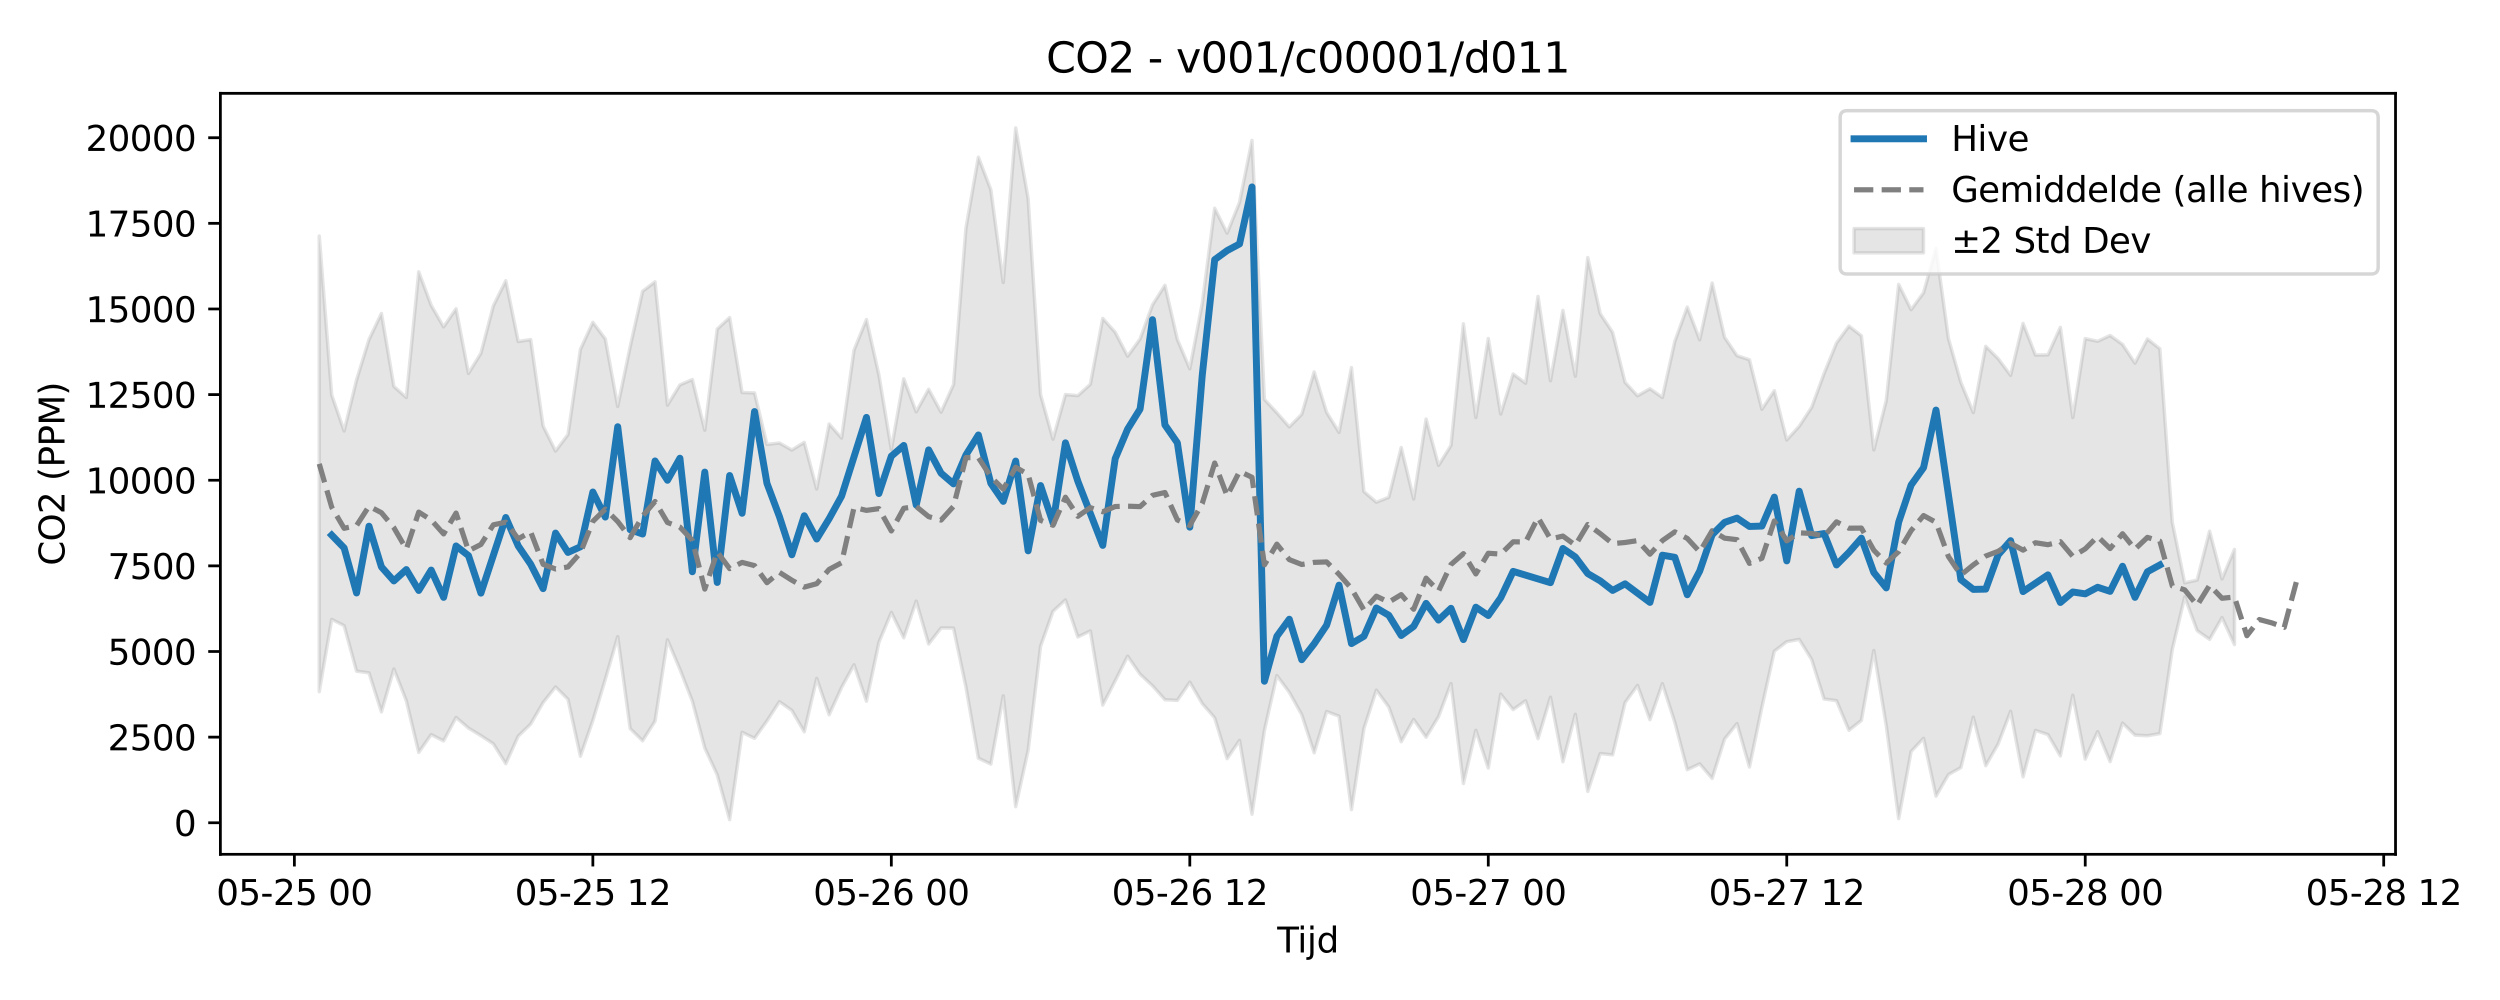 <?xml version="1.0" encoding="utf-8" standalone="no"?>
<!DOCTYPE svg PUBLIC "-//W3C//DTD SVG 1.1//EN"
  "http://www.w3.org/Graphics/SVG/1.1/DTD/svg11.dtd">
<svg xmlns:xlink="http://www.w3.org/1999/xlink" width="720pt" height="288pt" viewBox="0 0 720 288" xmlns="http://www.w3.org/2000/svg" version="1.1">
 <defs>
  <style type="text/css">*{stroke-linejoin: round; stroke-linecap: butt}</style>
 </defs>
 <g id="figure_1">
  <g id="patch_1">
   <path d="M 0 288 
L 720 288 
L 720 0 
L 0 0 
z
" style="fill: #ffffff"/>
  </g>
  <g id="axes_1">
   <g id="patch_2">
    <path d="M 63.47 246.04 
L 689.911 246.04 
L 689.911 26.88 
L 63.47 26.88 
z
" style="fill: #ffffff"/>
   </g>
   <g id="FillBetweenPolyCollection_1">
    <defs>
     <path id="mcfdc5d7a19" d="M 91.945 -220.025 
L 91.945 -88.798 
L 95.526 -109.619 
L 99.108 -107.804 
L 102.69 -94.693 
L 106.271 -94.223 
L 109.853 -82.958 
L 113.435 -95.328 
L 117.017 -86.18 
L 120.598 -71.297 
L 124.18 -76.434 
L 127.762 -74.62 
L 131.343 -81.383 
L 134.925 -78.308 
L 138.507 -76.134 
L 142.089 -73.774 
L 145.67 -68.051 
L 149.252 -75.991 
L 152.834 -79.459 
L 156.415 -85.636 
L 159.997 -90.169 
L 163.579 -86.59 
L 167.16 -70.209 
L 170.742 -80.503 
L 174.324 -92.334 
L 177.906 -104.668 
L 181.487 -78.169 
L 185.069 -74.65 
L 188.651 -80.3 
L 192.232 -103.726 
L 195.814 -95.259 
L 199.396 -86.086 
L 202.978 -72.586 
L 206.559 -64.861 
L 210.141 -51.922 
L 213.723 -77.099 
L 217.304 -75.369 
L 220.886 -80.362 
L 224.468 -85.912 
L 228.05 -83.409 
L 231.631 -77.233 
L 235.213 -92.607 
L 238.795 -82.143 
L 242.376 -90.005 
L 245.958 -96.538 
L 249.54 -86.05 
L 253.121 -102.989 
L 256.703 -111.616 
L 260.285 -104.304 
L 263.867 -114.879 
L 267.448 -102.519 
L 271.03 -107.147 
L 274.612 -107.103 
L 278.193 -90.116 
L 281.775 -69.644 
L 285.357 -67.937 
L 288.939 -87.611 
L 292.52 -55.672 
L 296.102 -71.935 
L 299.684 -101.881 
L 303.265 -111.933 
L 306.847 -115.22 
L 310.429 -104.557 
L 314.011 -106.288 
L 317.592 -84.926 
L 321.174 -91.91 
L 324.756 -99.021 
L 328.337 -93.837 
L 331.919 -90.491 
L 335.501 -86.479 
L 339.082 -86.29 
L 342.664 -91.539 
L 346.246 -85.381 
L 349.828 -81.266 
L 353.409 -69.502 
L 356.991 -74.78 
L 360.573 -53.511 
L 364.154 -77.658 
L 367.736 -93.443 
L 371.318 -88.607 
L 374.9 -82.178 
L 378.481 -71.191 
L 382.063 -83.08 
L 385.645 -81.737 
L 389.226 -54.832 
L 392.808 -78.198 
L 396.39 -89.237 
L 399.972 -84.38 
L 403.553 -74.37 
L 407.135 -80.794 
L 410.717 -75.671 
L 414.298 -81.599 
L 417.88 -91.154 
L 421.462 -62.337 
L 425.044 -77.671 
L 428.625 -66.802 
L 432.207 -88.087 
L 435.789 -83.638 
L 439.37 -86.172 
L 442.952 -75.256 
L 446.534 -87.206 
L 450.115 -68.607 
L 453.697 -82.286 
L 457.279 -60.064 
L 460.861 -70.975 
L 464.442 -70.595 
L 468.024 -85.647 
L 471.606 -90.593 
L 475.187 -80.731 
L 478.769 -91.096 
L 482.351 -79.972 
L 485.933 -66.32 
L 489.514 -68.007 
L 493.096 -63.81 
L 496.678 -75.148 
L 500.259 -79.601 
L 503.841 -67.099 
L 507.423 -84.316 
L 511.005 -100.457 
L 514.586 -103.187 
L 518.168 -103.852 
L 521.75 -98.076 
L 525.331 -86.692 
L 528.913 -86.215 
L 532.495 -77.673 
L 536.076 -80.521 
L 539.658 -100.662 
L 543.24 -79.06 
L 546.822 -52.235 
L 550.403 -71.568 
L 553.985 -75.358 
L 557.567 -58.694 
L 561.148 -64.917 
L 564.73 -66.93 
L 568.312 -81.452 
L 571.894 -67.478 
L 575.475 -73.752 
L 579.057 -83.138 
L 582.639 -64.262 
L 586.22 -77.645 
L 589.802 -76.445 
L 593.384 -70.272 
L 596.966 -87.766 
L 600.547 -69.384 
L 604.129 -77.28 
L 607.711 -68.649 
L 611.292 -79.752 
L 614.874 -76.281 
L 618.456 -76.105 
L 622.037 -76.721 
L 625.619 -100.954 
L 629.201 -116.095 
L 632.783 -106.368 
L 636.364 -103.859 
L 639.946 -110.137 
L 643.528 -102.345 
L 643.528 -129.773 
L 643.528 -129.773 
L 639.946 -121.261 
L 636.364 -135.016 
L 632.783 -120.942 
L 629.201 -120.14 
L 625.619 -137.584 
L 622.037 -187.545 
L 618.456 -190.367 
L 614.874 -183.405 
L 611.292 -188.81 
L 607.711 -191.379 
L 604.129 -189.71 
L 600.547 -190.48 
L 596.966 -167.744 
L 593.384 -193.725 
L 589.802 -185.81 
L 586.22 -185.738 
L 582.639 -194.86 
L 579.057 -179.896 
L 575.475 -184.703 
L 571.894 -188.258 
L 568.312 -169.171 
L 564.73 -177.872 
L 561.148 -190.516 
L 557.567 -216.444 
L 553.985 -203.688 
L 550.403 -198.811 
L 546.822 -206.084 
L 543.24 -172.614 
L 539.658 -158.41 
L 536.076 -191.301 
L 532.495 -194.08 
L 528.913 -189.202 
L 525.331 -180.397 
L 521.75 -170.663 
L 518.168 -165.224 
L 514.586 -161.298 
L 511.005 -175.473 
L 507.423 -170.129 
L 503.841 -184.393 
L 500.259 -185.555 
L 496.678 -190.863 
L 493.096 -206.497 
L 489.514 -190.124 
L 485.933 -199.547 
L 482.351 -189.683 
L 478.769 -173.523 
L 475.187 -176.043 
L 471.606 -174.006 
L 468.024 -177.885 
L 464.442 -192.266 
L 460.861 -197.677 
L 457.279 -213.821 
L 453.697 -179.66 
L 450.115 -198.612 
L 446.534 -178.333 
L 442.952 -202.637 
L 439.37 -177.631 
L 435.789 -180.282 
L 432.207 -168.761 
L 428.625 -190.515 
L 425.044 -167.745 
L 421.462 -194.757 
L 417.88 -159.707 
L 414.298 -153.961 
L 410.717 -167.312 
L 407.135 -144.293 
L 403.553 -159.122 
L 399.972 -144.785 
L 396.39 -143.363 
L 392.808 -146.423 
L 389.226 -182.154 
L 385.645 -163.462 
L 382.063 -169.251 
L 378.481 -180.89 
L 374.9 -168.673 
L 371.318 -165.054 
L 367.736 -169.13 
L 364.154 -172.977 
L 360.573 -247.566 
L 356.991 -229.729 
L 353.409 -220.857 
L 349.828 -228.027 
L 346.246 -200.628 
L 342.664 -181.774 
L 339.082 -190.231 
L 335.501 -205.832 
L 331.919 -200.197 
L 328.337 -190.349 
L 324.756 -185.421 
L 321.174 -192.324 
L 317.592 -196.3 
L 314.011 -177.308 
L 310.429 -174.062 
L 306.847 -174.373 
L 303.265 -161.507 
L 299.684 -174.38 
L 296.102 -230.834 
L 292.52 -251.158 
L 288.939 -206.643 
L 285.357 -233.367 
L 281.775 -242.734 
L 278.193 -222.295 
L 274.612 -177.239 
L 271.03 -169.291 
L 267.448 -175.906 
L 263.867 -169.389 
L 260.285 -178.925 
L 256.703 -158.568 
L 253.121 -180.019 
L 249.54 -195.972 
L 245.958 -187.162 
L 242.376 -161.844 
L 238.795 -165.895 
L 235.213 -147.176 
L 231.631 -160.6 
L 228.05 -158.396 
L 224.468 -160.421 
L 220.886 -160.007 
L 217.304 -174.848 
L 213.723 -174.953 
L 210.141 -196.54 
L 206.559 -193.228 
L 202.978 -164.099 
L 199.396 -178.695 
L 195.814 -177.146 
L 192.232 -171.321 
L 188.651 -206.839 
L 185.069 -204.124 
L 181.487 -188.127 
L 177.906 -170.939 
L 174.324 -190.393 
L 170.742 -195.177 
L 167.16 -187.37 
L 163.579 -162.854 
L 159.997 -158.102 
L 156.415 -165.312 
L 152.834 -190.208 
L 149.252 -189.643 
L 145.67 -207.154 
L 142.089 -199.933 
L 138.507 -186.258 
L 134.925 -180.446 
L 131.343 -199.084 
L 127.762 -193.852 
L 124.18 -200.08 
L 120.598 -209.724 
L 117.017 -173.524 
L 113.435 -176.707 
L 109.853 -197.728 
L 106.271 -190.209 
L 102.69 -178.582 
L 99.108 -163.887 
L 95.526 -174.266 
L 91.945 -220.025 
z
" style="stroke: #808080; stroke-opacity: 0.2"/>
    </defs>
    <g clip-path="url(#p368e4b1194)">
     <use xlink:href="#mcfdc5d7a19" x="0" y="288" style="fill: #808080; fill-opacity: 0.2; stroke: #808080; stroke-opacity: 0.2"/>
    </g>
   </g>
   <g id="matplotlib.axis_1">
    <g id="xtick_1">
     <g id="line2d_1">
      <defs>
       <path id="m35fa3108d3" d="M 0 0 
L 0 3.5 
" style="stroke: #000000; stroke-width: 0.8"/>
      </defs>
      <g>
       <use xlink:href="#m35fa3108d3" x="84.781" y="246.04" style="stroke: #000000; stroke-width: 0.8"/>
      </g>
     </g>
     <g id="text_1">
      <!-- 05-25 00 -->
      <g transform="translate(62.301 260.638) scale(0.1 -0.1)">
       <defs>
        <path id="DejaVuSans-30" d="M 2034 4250 
Q 1547 4250 1301 3770 
Q 1056 3291 1056 2328 
Q 1056 1369 1301 889 
Q 1547 409 2034 409 
Q 2525 409 2770 889 
Q 3016 1369 3016 2328 
Q 3016 3291 2770 3770 
Q 2525 4250 2034 4250 
z
M 2034 4750 
Q 2819 4750 3233 4129 
Q 3647 3509 3647 2328 
Q 3647 1150 3233 529 
Q 2819 -91 2034 -91 
Q 1250 -91 836 529 
Q 422 1150 422 2328 
Q 422 3509 836 4129 
Q 1250 4750 2034 4750 
z
" transform="scale(0.016)"/>
        <path id="DejaVuSans-35" d="M 691 4666 
L 3169 4666 
L 3169 4134 
L 1269 4134 
L 1269 2991 
Q 1406 3038 1543 3061 
Q 1681 3084 1819 3084 
Q 2600 3084 3056 2656 
Q 3513 2228 3513 1497 
Q 3513 744 3044 326 
Q 2575 -91 1722 -91 
Q 1428 -91 1123 -41 
Q 819 9 494 109 
L 494 744 
Q 775 591 1075 516 
Q 1375 441 1709 441 
Q 2250 441 2565 725 
Q 2881 1009 2881 1497 
Q 2881 1984 2565 2268 
Q 2250 2553 1709 2553 
Q 1456 2553 1204 2497 
Q 953 2441 691 2322 
L 691 4666 
z
" transform="scale(0.016)"/>
        <path id="DejaVuSans-2d" d="M 313 2009 
L 1997 2009 
L 1997 1497 
L 313 1497 
L 313 2009 
z
" transform="scale(0.016)"/>
        <path id="DejaVuSans-32" d="M 1228 531 
L 3431 531 
L 3431 0 
L 469 0 
L 469 531 
Q 828 903 1448 1529 
Q 2069 2156 2228 2338 
Q 2531 2678 2651 2914 
Q 2772 3150 2772 3378 
Q 2772 3750 2511 3984 
Q 2250 4219 1831 4219 
Q 1534 4219 1204 4116 
Q 875 4013 500 3803 
L 500 4441 
Q 881 4594 1212 4672 
Q 1544 4750 1819 4750 
Q 2544 4750 2975 4387 
Q 3406 4025 3406 3419 
Q 3406 3131 3298 2873 
Q 3191 2616 2906 2266 
Q 2828 2175 2409 1742 
Q 1991 1309 1228 531 
z
" transform="scale(0.016)"/>
        <path id="DejaVuSans-20" transform="scale(0.016)"/>
       </defs>
       <use xlink:href="#DejaVuSans-30"/>
       <use xlink:href="#DejaVuSans-35" transform="translate(63.623 0)"/>
       <use xlink:href="#DejaVuSans-2d" transform="translate(127.246 0)"/>
       <use xlink:href="#DejaVuSans-32" transform="translate(163.33 0)"/>
       <use xlink:href="#DejaVuSans-35" transform="translate(226.953 0)"/>
       <use xlink:href="#DejaVuSans-20" transform="translate(290.576 0)"/>
       <use xlink:href="#DejaVuSans-30" transform="translate(322.363 0)"/>
       <use xlink:href="#DejaVuSans-30" transform="translate(385.986 0)"/>
      </g>
     </g>
    </g>
    <g id="xtick_2">
     <g id="line2d_2">
      <g>
       <use xlink:href="#m35fa3108d3" x="170.742" y="246.04" style="stroke: #000000; stroke-width: 0.8"/>
      </g>
     </g>
     <g id="text_2">
      <!-- 05-25 12 -->
      <g transform="translate(148.262 260.638) scale(0.1 -0.1)">
       <defs>
        <path id="DejaVuSans-31" d="M 794 531 
L 1825 531 
L 1825 4091 
L 703 3866 
L 703 4441 
L 1819 4666 
L 2450 4666 
L 2450 531 
L 3481 531 
L 3481 0 
L 794 0 
L 794 531 
z
" transform="scale(0.016)"/>
       </defs>
       <use xlink:href="#DejaVuSans-30"/>
       <use xlink:href="#DejaVuSans-35" transform="translate(63.623 0)"/>
       <use xlink:href="#DejaVuSans-2d" transform="translate(127.246 0)"/>
       <use xlink:href="#DejaVuSans-32" transform="translate(163.33 0)"/>
       <use xlink:href="#DejaVuSans-35" transform="translate(226.953 0)"/>
       <use xlink:href="#DejaVuSans-20" transform="translate(290.576 0)"/>
       <use xlink:href="#DejaVuSans-31" transform="translate(322.363 0)"/>
       <use xlink:href="#DejaVuSans-32" transform="translate(385.986 0)"/>
      </g>
     </g>
    </g>
    <g id="xtick_3">
     <g id="line2d_3">
      <g>
       <use xlink:href="#m35fa3108d3" x="256.703" y="246.04" style="stroke: #000000; stroke-width: 0.8"/>
      </g>
     </g>
     <g id="text_3">
      <!-- 05-26 00 -->
      <g transform="translate(234.223 260.638) scale(0.1 -0.1)">
       <defs>
        <path id="DejaVuSans-36" d="M 2113 2584 
Q 1688 2584 1439 2293 
Q 1191 2003 1191 1497 
Q 1191 994 1439 701 
Q 1688 409 2113 409 
Q 2538 409 2786 701 
Q 3034 994 3034 1497 
Q 3034 2003 2786 2293 
Q 2538 2584 2113 2584 
z
M 3366 4563 
L 3366 3988 
Q 3128 4100 2886 4159 
Q 2644 4219 2406 4219 
Q 1781 4219 1451 3797 
Q 1122 3375 1075 2522 
Q 1259 2794 1537 2939 
Q 1816 3084 2150 3084 
Q 2853 3084 3261 2657 
Q 3669 2231 3669 1497 
Q 3669 778 3244 343 
Q 2819 -91 2113 -91 
Q 1303 -91 875 529 
Q 447 1150 447 2328 
Q 447 3434 972 4092 
Q 1497 4750 2381 4750 
Q 2619 4750 2861 4703 
Q 3103 4656 3366 4563 
z
" transform="scale(0.016)"/>
       </defs>
       <use xlink:href="#DejaVuSans-30"/>
       <use xlink:href="#DejaVuSans-35" transform="translate(63.623 0)"/>
       <use xlink:href="#DejaVuSans-2d" transform="translate(127.246 0)"/>
       <use xlink:href="#DejaVuSans-32" transform="translate(163.33 0)"/>
       <use xlink:href="#DejaVuSans-36" transform="translate(226.953 0)"/>
       <use xlink:href="#DejaVuSans-20" transform="translate(290.576 0)"/>
       <use xlink:href="#DejaVuSans-30" transform="translate(322.363 0)"/>
       <use xlink:href="#DejaVuSans-30" transform="translate(385.986 0)"/>
      </g>
     </g>
    </g>
    <g id="xtick_4">
     <g id="line2d_4">
      <g>
       <use xlink:href="#m35fa3108d3" x="342.664" y="246.04" style="stroke: #000000; stroke-width: 0.8"/>
      </g>
     </g>
     <g id="text_4">
      <!-- 05-26 12 -->
      <g transform="translate(320.184 260.638) scale(0.1 -0.1)">
       <use xlink:href="#DejaVuSans-30"/>
       <use xlink:href="#DejaVuSans-35" transform="translate(63.623 0)"/>
       <use xlink:href="#DejaVuSans-2d" transform="translate(127.246 0)"/>
       <use xlink:href="#DejaVuSans-32" transform="translate(163.33 0)"/>
       <use xlink:href="#DejaVuSans-36" transform="translate(226.953 0)"/>
       <use xlink:href="#DejaVuSans-20" transform="translate(290.576 0)"/>
       <use xlink:href="#DejaVuSans-31" transform="translate(322.363 0)"/>
       <use xlink:href="#DejaVuSans-32" transform="translate(385.986 0)"/>
      </g>
     </g>
    </g>
    <g id="xtick_5">
     <g id="line2d_5">
      <g>
       <use xlink:href="#m35fa3108d3" x="428.625" y="246.04" style="stroke: #000000; stroke-width: 0.8"/>
      </g>
     </g>
     <g id="text_5">
      <!-- 05-27 00 -->
      <g transform="translate(406.145 260.638) scale(0.1 -0.1)">
       <defs>
        <path id="DejaVuSans-37" d="M 525 4666 
L 3525 4666 
L 3525 4397 
L 1831 0 
L 1172 0 
L 2766 4134 
L 525 4134 
L 525 4666 
z
" transform="scale(0.016)"/>
       </defs>
       <use xlink:href="#DejaVuSans-30"/>
       <use xlink:href="#DejaVuSans-35" transform="translate(63.623 0)"/>
       <use xlink:href="#DejaVuSans-2d" transform="translate(127.246 0)"/>
       <use xlink:href="#DejaVuSans-32" transform="translate(163.33 0)"/>
       <use xlink:href="#DejaVuSans-37" transform="translate(226.953 0)"/>
       <use xlink:href="#DejaVuSans-20" transform="translate(290.576 0)"/>
       <use xlink:href="#DejaVuSans-30" transform="translate(322.363 0)"/>
       <use xlink:href="#DejaVuSans-30" transform="translate(385.986 0)"/>
      </g>
     </g>
    </g>
    <g id="xtick_6">
     <g id="line2d_6">
      <g>
       <use xlink:href="#m35fa3108d3" x="514.586" y="246.04" style="stroke: #000000; stroke-width: 0.8"/>
      </g>
     </g>
     <g id="text_6">
      <!-- 05-27 12 -->
      <g transform="translate(492.106 260.638) scale(0.1 -0.1)">
       <use xlink:href="#DejaVuSans-30"/>
       <use xlink:href="#DejaVuSans-35" transform="translate(63.623 0)"/>
       <use xlink:href="#DejaVuSans-2d" transform="translate(127.246 0)"/>
       <use xlink:href="#DejaVuSans-32" transform="translate(163.33 0)"/>
       <use xlink:href="#DejaVuSans-37" transform="translate(226.953 0)"/>
       <use xlink:href="#DejaVuSans-20" transform="translate(290.576 0)"/>
       <use xlink:href="#DejaVuSans-31" transform="translate(322.363 0)"/>
       <use xlink:href="#DejaVuSans-32" transform="translate(385.986 0)"/>
      </g>
     </g>
    </g>
    <g id="xtick_7">
     <g id="line2d_7">
      <g>
       <use xlink:href="#m35fa3108d3" x="600.547" y="246.04" style="stroke: #000000; stroke-width: 0.8"/>
      </g>
     </g>
     <g id="text_7">
      <!-- 05-28 00 -->
      <g transform="translate(578.067 260.638) scale(0.1 -0.1)">
       <defs>
        <path id="DejaVuSans-38" d="M 2034 2216 
Q 1584 2216 1326 1975 
Q 1069 1734 1069 1313 
Q 1069 891 1326 650 
Q 1584 409 2034 409 
Q 2484 409 2743 651 
Q 3003 894 3003 1313 
Q 3003 1734 2745 1975 
Q 2488 2216 2034 2216 
z
M 1403 2484 
Q 997 2584 770 2862 
Q 544 3141 544 3541 
Q 544 4100 942 4425 
Q 1341 4750 2034 4750 
Q 2731 4750 3128 4425 
Q 3525 4100 3525 3541 
Q 3525 3141 3298 2862 
Q 3072 2584 2669 2484 
Q 3125 2378 3379 2068 
Q 3634 1759 3634 1313 
Q 3634 634 3220 271 
Q 2806 -91 2034 -91 
Q 1263 -91 848 271 
Q 434 634 434 1313 
Q 434 1759 690 2068 
Q 947 2378 1403 2484 
z
M 1172 3481 
Q 1172 3119 1398 2916 
Q 1625 2713 2034 2713 
Q 2441 2713 2670 2916 
Q 2900 3119 2900 3481 
Q 2900 3844 2670 4047 
Q 2441 4250 2034 4250 
Q 1625 4250 1398 4047 
Q 1172 3844 1172 3481 
z
" transform="scale(0.016)"/>
       </defs>
       <use xlink:href="#DejaVuSans-30"/>
       <use xlink:href="#DejaVuSans-35" transform="translate(63.623 0)"/>
       <use xlink:href="#DejaVuSans-2d" transform="translate(127.246 0)"/>
       <use xlink:href="#DejaVuSans-32" transform="translate(163.33 0)"/>
       <use xlink:href="#DejaVuSans-38" transform="translate(226.953 0)"/>
       <use xlink:href="#DejaVuSans-20" transform="translate(290.576 0)"/>
       <use xlink:href="#DejaVuSans-30" transform="translate(322.363 0)"/>
       <use xlink:href="#DejaVuSans-30" transform="translate(385.986 0)"/>
      </g>
     </g>
    </g>
    <g id="xtick_8">
     <g id="line2d_8">
      <g>
       <use xlink:href="#m35fa3108d3" x="686.508" y="246.04" style="stroke: #000000; stroke-width: 0.8"/>
      </g>
     </g>
     <g id="text_8">
      <!-- 05-28 12 -->
      <g transform="translate(664.028 260.638) scale(0.1 -0.1)">
       <use xlink:href="#DejaVuSans-30"/>
       <use xlink:href="#DejaVuSans-35" transform="translate(63.623 0)"/>
       <use xlink:href="#DejaVuSans-2d" transform="translate(127.246 0)"/>
       <use xlink:href="#DejaVuSans-32" transform="translate(163.33 0)"/>
       <use xlink:href="#DejaVuSans-38" transform="translate(226.953 0)"/>
       <use xlink:href="#DejaVuSans-20" transform="translate(290.576 0)"/>
       <use xlink:href="#DejaVuSans-31" transform="translate(322.363 0)"/>
       <use xlink:href="#DejaVuSans-32" transform="translate(385.986 0)"/>
      </g>
     </g>
    </g>
    <g id="text_9">
     <!-- Tijd -->
     <g transform="translate(367.84 274.317) scale(0.1 -0.1)">
      <defs>
       <path id="DejaVuSans-54" d="M -19 4666 
L 3928 4666 
L 3928 4134 
L 2272 4134 
L 2272 0 
L 1638 0 
L 1638 4134 
L -19 4134 
L -19 4666 
z
" transform="scale(0.016)"/>
       <path id="DejaVuSans-69" d="M 603 3500 
L 1178 3500 
L 1178 0 
L 603 0 
L 603 3500 
z
M 603 4863 
L 1178 4863 
L 1178 4134 
L 603 4134 
L 603 4863 
z
" transform="scale(0.016)"/>
       <path id="DejaVuSans-6a" d="M 603 3500 
L 1178 3500 
L 1178 -63 
Q 1178 -731 923 -1031 
Q 669 -1331 103 -1331 
L -116 -1331 
L -116 -844 
L 38 -844 
Q 366 -844 484 -692 
Q 603 -541 603 -63 
L 603 3500 
z
M 603 4863 
L 1178 4863 
L 1178 4134 
L 603 4134 
L 603 4863 
z
" transform="scale(0.016)"/>
       <path id="DejaVuSans-64" d="M 2906 2969 
L 2906 4863 
L 3481 4863 
L 3481 0 
L 2906 0 
L 2906 525 
Q 2725 213 2448 61 
Q 2172 -91 1784 -91 
Q 1150 -91 751 415 
Q 353 922 353 1747 
Q 353 2572 751 3078 
Q 1150 3584 1784 3584 
Q 2172 3584 2448 3432 
Q 2725 3281 2906 2969 
z
M 947 1747 
Q 947 1113 1208 752 
Q 1469 391 1925 391 
Q 2381 391 2643 752 
Q 2906 1113 2906 1747 
Q 2906 2381 2643 2742 
Q 2381 3103 1925 3103 
Q 1469 3103 1208 2742 
Q 947 2381 947 1747 
z
" transform="scale(0.016)"/>
      </defs>
      <use xlink:href="#DejaVuSans-54"/>
      <use xlink:href="#DejaVuSans-69" transform="translate(57.959 0)"/>
      <use xlink:href="#DejaVuSans-6a" transform="translate(85.742 0)"/>
      <use xlink:href="#DejaVuSans-64" transform="translate(113.525 0)"/>
     </g>
    </g>
   </g>
   <g id="matplotlib.axis_2">
    <g id="ytick_1">
     <g id="line2d_9">
      <defs>
       <path id="ma87d9701d5" d="M 0 0 
L -3.5 0 
" style="stroke: #000000; stroke-width: 0.8"/>
      </defs>
      <g>
       <use xlink:href="#ma87d9701d5" x="63.47" y="236.954" style="stroke: #000000; stroke-width: 0.8"/>
      </g>
     </g>
     <g id="text_10">
      <!-- 0 -->
      <g transform="translate(50.108 240.753) scale(0.1 -0.1)">
       <use xlink:href="#DejaVuSans-30"/>
      </g>
     </g>
    </g>
    <g id="ytick_2">
     <g id="line2d_10">
      <g>
       <use xlink:href="#ma87d9701d5" x="63.47" y="212.292" style="stroke: #000000; stroke-width: 0.8"/>
      </g>
     </g>
     <g id="text_11">
      <!-- 2500 -->
      <g transform="translate(31.02 216.091) scale(0.1 -0.1)">
       <use xlink:href="#DejaVuSans-32"/>
       <use xlink:href="#DejaVuSans-35" transform="translate(63.623 0)"/>
       <use xlink:href="#DejaVuSans-30" transform="translate(127.246 0)"/>
       <use xlink:href="#DejaVuSans-30" transform="translate(190.869 0)"/>
      </g>
     </g>
    </g>
    <g id="ytick_3">
     <g id="line2d_11">
      <g>
       <use xlink:href="#ma87d9701d5" x="63.47" y="187.631" style="stroke: #000000; stroke-width: 0.8"/>
      </g>
     </g>
     <g id="text_12">
      <!-- 5000 -->
      <g transform="translate(31.02 191.43) scale(0.1 -0.1)">
       <use xlink:href="#DejaVuSans-35"/>
       <use xlink:href="#DejaVuSans-30" transform="translate(63.623 0)"/>
       <use xlink:href="#DejaVuSans-30" transform="translate(127.246 0)"/>
       <use xlink:href="#DejaVuSans-30" transform="translate(190.869 0)"/>
      </g>
     </g>
    </g>
    <g id="ytick_4">
     <g id="line2d_12">
      <g>
       <use xlink:href="#ma87d9701d5" x="63.47" y="162.969" style="stroke: #000000; stroke-width: 0.8"/>
      </g>
     </g>
     <g id="text_13">
      <!-- 7500 -->
      <g transform="translate(31.02 166.768) scale(0.1 -0.1)">
       <use xlink:href="#DejaVuSans-37"/>
       <use xlink:href="#DejaVuSans-35" transform="translate(63.623 0)"/>
       <use xlink:href="#DejaVuSans-30" transform="translate(127.246 0)"/>
       <use xlink:href="#DejaVuSans-30" transform="translate(190.869 0)"/>
      </g>
     </g>
    </g>
    <g id="ytick_5">
     <g id="line2d_13">
      <g>
       <use xlink:href="#ma87d9701d5" x="63.47" y="138.308" style="stroke: #000000; stroke-width: 0.8"/>
      </g>
     </g>
     <g id="text_14">
      <!-- 10000 -->
      <g transform="translate(24.657 142.107) scale(0.1 -0.1)">
       <use xlink:href="#DejaVuSans-31"/>
       <use xlink:href="#DejaVuSans-30" transform="translate(63.623 0)"/>
       <use xlink:href="#DejaVuSans-30" transform="translate(127.246 0)"/>
       <use xlink:href="#DejaVuSans-30" transform="translate(190.869 0)"/>
       <use xlink:href="#DejaVuSans-30" transform="translate(254.492 0)"/>
      </g>
     </g>
    </g>
    <g id="ytick_6">
     <g id="line2d_14">
      <g>
       <use xlink:href="#ma87d9701d5" x="63.47" y="113.646" style="stroke: #000000; stroke-width: 0.8"/>
      </g>
     </g>
     <g id="text_15">
      <!-- 12500 -->
      <g transform="translate(24.657 117.445) scale(0.1 -0.1)">
       <use xlink:href="#DejaVuSans-31"/>
       <use xlink:href="#DejaVuSans-32" transform="translate(63.623 0)"/>
       <use xlink:href="#DejaVuSans-35" transform="translate(127.246 0)"/>
       <use xlink:href="#DejaVuSans-30" transform="translate(190.869 0)"/>
       <use xlink:href="#DejaVuSans-30" transform="translate(254.492 0)"/>
      </g>
     </g>
    </g>
    <g id="ytick_7">
     <g id="line2d_15">
      <g>
       <use xlink:href="#ma87d9701d5" x="63.47" y="88.984" style="stroke: #000000; stroke-width: 0.8"/>
      </g>
     </g>
     <g id="text_16">
      <!-- 15000 -->
      <g transform="translate(24.657 92.784) scale(0.1 -0.1)">
       <use xlink:href="#DejaVuSans-31"/>
       <use xlink:href="#DejaVuSans-35" transform="translate(63.623 0)"/>
       <use xlink:href="#DejaVuSans-30" transform="translate(127.246 0)"/>
       <use xlink:href="#DejaVuSans-30" transform="translate(190.869 0)"/>
       <use xlink:href="#DejaVuSans-30" transform="translate(254.492 0)"/>
      </g>
     </g>
    </g>
    <g id="ytick_8">
     <g id="line2d_16">
      <g>
       <use xlink:href="#ma87d9701d5" x="63.47" y="64.323" style="stroke: #000000; stroke-width: 0.8"/>
      </g>
     </g>
     <g id="text_17">
      <!-- 17500 -->
      <g transform="translate(24.657 68.122) scale(0.1 -0.1)">
       <use xlink:href="#DejaVuSans-31"/>
       <use xlink:href="#DejaVuSans-37" transform="translate(63.623 0)"/>
       <use xlink:href="#DejaVuSans-35" transform="translate(127.246 0)"/>
       <use xlink:href="#DejaVuSans-30" transform="translate(190.869 0)"/>
       <use xlink:href="#DejaVuSans-30" transform="translate(254.492 0)"/>
      </g>
     </g>
    </g>
    <g id="ytick_9">
     <g id="line2d_17">
      <g>
       <use xlink:href="#ma87d9701d5" x="63.47" y="39.661" style="stroke: #000000; stroke-width: 0.8"/>
      </g>
     </g>
     <g id="text_18">
      <!-- 20000 -->
      <g transform="translate(24.657 43.46) scale(0.1 -0.1)">
       <use xlink:href="#DejaVuSans-32"/>
       <use xlink:href="#DejaVuSans-30" transform="translate(63.623 0)"/>
       <use xlink:href="#DejaVuSans-30" transform="translate(127.246 0)"/>
       <use xlink:href="#DejaVuSans-30" transform="translate(190.869 0)"/>
       <use xlink:href="#DejaVuSans-30" transform="translate(254.492 0)"/>
      </g>
     </g>
    </g>
    <g id="text_19">
     <!-- CO2 (PPM) -->
     <g transform="translate(18.578 162.903) rotate(-90) scale(0.1 -0.1)">
      <defs>
       <path id="DejaVuSans-43" d="M 4122 4306 
L 4122 3641 
Q 3803 3938 3442 4084 
Q 3081 4231 2675 4231 
Q 1875 4231 1450 3742 
Q 1025 3253 1025 2328 
Q 1025 1406 1450 917 
Q 1875 428 2675 428 
Q 3081 428 3442 575 
Q 3803 722 4122 1019 
L 4122 359 
Q 3791 134 3420 21 
Q 3050 -91 2638 -91 
Q 1578 -91 968 557 
Q 359 1206 359 2328 
Q 359 3453 968 4101 
Q 1578 4750 2638 4750 
Q 3056 4750 3426 4639 
Q 3797 4528 4122 4306 
z
" transform="scale(0.016)"/>
       <path id="DejaVuSans-4f" d="M 2522 4238 
Q 1834 4238 1429 3725 
Q 1025 3213 1025 2328 
Q 1025 1447 1429 934 
Q 1834 422 2522 422 
Q 3209 422 3611 934 
Q 4013 1447 4013 2328 
Q 4013 3213 3611 3725 
Q 3209 4238 2522 4238 
z
M 2522 4750 
Q 3503 4750 4090 4092 
Q 4678 3434 4678 2328 
Q 4678 1225 4090 567 
Q 3503 -91 2522 -91 
Q 1538 -91 948 565 
Q 359 1222 359 2328 
Q 359 3434 948 4092 
Q 1538 4750 2522 4750 
z
" transform="scale(0.016)"/>
       <path id="DejaVuSans-28" d="M 1984 4856 
Q 1566 4138 1362 3434 
Q 1159 2731 1159 2009 
Q 1159 1288 1364 580 
Q 1569 -128 1984 -844 
L 1484 -844 
Q 1016 -109 783 600 
Q 550 1309 550 2009 
Q 550 2706 781 3412 
Q 1013 4119 1484 4856 
L 1984 4856 
z
" transform="scale(0.016)"/>
       <path id="DejaVuSans-50" d="M 1259 4147 
L 1259 2394 
L 2053 2394 
Q 2494 2394 2734 2622 
Q 2975 2850 2975 3272 
Q 2975 3691 2734 3919 
Q 2494 4147 2053 4147 
L 1259 4147 
z
M 628 4666 
L 2053 4666 
Q 2838 4666 3239 4311 
Q 3641 3956 3641 3272 
Q 3641 2581 3239 2228 
Q 2838 1875 2053 1875 
L 1259 1875 
L 1259 0 
L 628 0 
L 628 4666 
z
" transform="scale(0.016)"/>
       <path id="DejaVuSans-4d" d="M 628 4666 
L 1569 4666 
L 2759 1491 
L 3956 4666 
L 4897 4666 
L 4897 0 
L 4281 0 
L 4281 4097 
L 3078 897 
L 2444 897 
L 1241 4097 
L 1241 0 
L 628 0 
L 628 4666 
z
" transform="scale(0.016)"/>
       <path id="DejaVuSans-29" d="M 513 4856 
L 1013 4856 
Q 1481 4119 1714 3412 
Q 1947 2706 1947 2009 
Q 1947 1309 1714 600 
Q 1481 -109 1013 -844 
L 513 -844 
Q 928 -128 1133 580 
Q 1338 1288 1338 2009 
Q 1338 2731 1133 3434 
Q 928 4138 513 4856 
z
" transform="scale(0.016)"/>
      </defs>
      <use xlink:href="#DejaVuSans-43"/>
      <use xlink:href="#DejaVuSans-4f" transform="translate(69.824 0)"/>
      <use xlink:href="#DejaVuSans-32" transform="translate(148.535 0)"/>
      <use xlink:href="#DejaVuSans-20" transform="translate(212.158 0)"/>
      <use xlink:href="#DejaVuSans-28" transform="translate(243.945 0)"/>
      <use xlink:href="#DejaVuSans-50" transform="translate(282.959 0)"/>
      <use xlink:href="#DejaVuSans-50" transform="translate(343.262 0)"/>
      <use xlink:href="#DejaVuSans-4d" transform="translate(403.564 0)"/>
      <use xlink:href="#DejaVuSans-29" transform="translate(489.844 0)"/>
     </g>
    </g>
   </g>
   <g id="line2d_18">
    <path d="M 95.526 154.111 
L 99.108 157.81 
L 102.69 170.772 
L 106.271 151.551 
L 109.853 163.275 
L 113.435 167.305 
L 117.017 164.038 
L 120.598 170.052 
L 124.18 164.187 
L 127.762 172.035 
L 131.343 157.238 
L 134.925 160.023 
L 138.507 170.821 
L 145.67 149.04 
L 149.252 157.238 
L 152.834 162.496 
L 156.415 169.529 
L 159.997 153.529 
L 163.579 159.102 
L 167.16 157.475 
L 170.742 141.701 
L 174.324 148.912 
L 177.906 122.899 
L 181.487 152.542 
L 185.069 153.8 
L 188.651 132.757 
L 192.232 138.314 
L 195.814 131.971 
L 199.396 164.663 
L 202.978 135.965 
L 206.559 167.744 
L 210.141 136.951 
L 213.723 147.817 
L 217.304 118.529 
L 220.886 139.212 
L 224.468 148.764 
L 228.05 159.776 
L 231.631 148.54 
L 235.213 155.235 
L 238.795 149.379 
L 242.376 142.888 
L 249.54 120.219 
L 253.121 142.132 
L 256.703 131.379 
L 260.285 128.292 
L 263.867 145.443 
L 267.448 129.567 
L 271.03 136.285 
L 274.612 139.353 
L 278.193 131.024 
L 281.775 125.276 
L 285.357 139.195 
L 288.939 144.391 
L 292.52 132.787 
L 296.102 158.634 
L 299.684 139.84 
L 303.265 150.605 
L 306.847 127.54 
L 310.429 138.633 
L 317.592 157.07 
L 321.174 132.088 
L 324.756 123.583 
L 328.337 117.819 
L 331.919 92.072 
L 335.501 122.381 
L 339.082 127.53 
L 342.664 151.822 
L 346.246 108.127 
L 349.828 74.784 
L 353.409 72.172 
L 356.991 70.251 
L 360.573 53.842 
L 364.154 196.193 
L 367.736 183.246 
L 371.318 178.338 
L 374.9 189.993 
L 378.481 185.406 
L 382.063 180.065 
L 385.645 168.523 
L 389.226 185.352 
L 392.808 183.248 
L 396.39 175.093 
L 399.972 177.204 
L 403.553 183.024 
L 407.135 180.406 
L 410.717 173.777 
L 414.298 178.585 
L 417.88 175.195 
L 421.462 184.198 
L 425.044 174.876 
L 428.625 177.266 
L 432.207 172.16 
L 435.789 164.557 
L 446.534 167.809 
L 450.115 157.958 
L 453.697 160.414 
L 457.279 165.194 
L 460.861 167.29 
L 464.442 170.042 
L 468.024 168.145 
L 475.187 173.485 
L 478.769 159.891 
L 482.351 160.506 
L 485.933 171.285 
L 489.514 164.465 
L 493.096 154.005 
L 496.678 150.438 
L 500.259 149.205 
L 503.841 151.622 
L 507.423 151.513 
L 511.005 143.171 
L 514.586 161.529 
L 518.168 141.468 
L 521.75 154.254 
L 525.331 153.657 
L 528.913 162.708 
L 532.495 159.089 
L 536.076 154.989 
L 539.658 164.883 
L 543.24 169.312 
L 546.822 150.367 
L 550.403 139.689 
L 553.985 134.682 
L 557.567 118.105 
L 564.73 166.94 
L 568.312 169.746 
L 571.894 169.667 
L 575.475 159.799 
L 579.057 155.712 
L 582.639 170.381 
L 589.802 165.564 
L 593.384 173.514 
L 596.966 170.489 
L 600.547 171.029 
L 604.129 169.128 
L 607.711 170.308 
L 611.292 163.087 
L 614.874 172.035 
L 618.456 164.666 
L 622.037 162.713 
L 622.037 162.713 
" clip-path="url(#p368e4b1194)" style="fill: none; stroke: #1f77b4; stroke-width: 2; stroke-linecap: square"/>
   </g>
   <g id="line2d_19">
    <path d="M 91.945 133.588 
L 95.526 146.057 
L 99.108 152.155 
L 102.69 151.363 
L 106.271 145.784 
L 109.853 147.657 
L 113.435 151.983 
L 117.017 158.148 
L 120.598 147.489 
L 124.18 149.743 
L 127.762 153.764 
L 131.343 147.767 
L 134.925 158.623 
L 138.507 156.804 
L 142.089 151.146 
L 145.67 150.397 
L 149.252 155.183 
L 152.834 153.167 
L 156.415 162.526 
L 159.997 163.865 
L 163.579 163.278 
L 167.16 159.211 
L 170.742 150.16 
L 174.324 146.637 
L 177.906 150.196 
L 181.487 154.852 
L 185.069 148.613 
L 188.651 144.43 
L 192.232 150.477 
L 195.814 151.797 
L 199.396 155.61 
L 202.978 169.657 
L 206.559 158.956 
L 210.141 163.769 
L 213.723 161.974 
L 217.304 162.892 
L 220.886 167.815 
L 224.468 164.834 
L 228.05 167.097 
L 231.631 169.084 
L 235.213 168.108 
L 238.795 163.981 
L 242.376 162.075 
L 245.958 146.15 
L 249.54 146.989 
L 253.121 146.496 
L 256.703 152.908 
L 260.285 146.386 
L 263.867 145.866 
L 267.448 148.788 
L 271.03 149.781 
L 274.612 145.829 
L 278.193 131.795 
L 281.775 131.811 
L 285.357 137.348 
L 288.939 140.873 
L 292.52 134.585 
L 296.102 136.616 
L 299.684 149.87 
L 303.265 151.28 
L 306.847 143.204 
L 310.429 148.691 
L 314.011 146.202 
L 317.592 147.387 
L 321.174 145.883 
L 324.756 145.779 
L 328.337 145.907 
L 331.919 142.656 
L 335.501 141.844 
L 339.082 149.74 
L 342.664 151.344 
L 346.246 144.996 
L 349.828 133.354 
L 353.409 142.821 
L 356.991 135.745 
L 360.573 137.461 
L 364.154 162.682 
L 367.736 156.714 
L 371.318 161.169 
L 374.9 162.574 
L 378.481 161.959 
L 382.063 161.835 
L 385.645 165.4 
L 389.226 169.507 
L 392.808 175.69 
L 396.39 171.7 
L 399.972 173.418 
L 403.553 171.254 
L 407.135 175.457 
L 410.717 166.508 
L 414.298 170.22 
L 417.88 162.57 
L 421.462 159.453 
L 425.044 165.292 
L 428.625 159.341 
L 432.207 159.576 
L 435.789 156.04 
L 439.37 156.098 
L 442.952 149.053 
L 446.534 155.231 
L 450.115 154.39 
L 453.697 157.027 
L 457.279 151.058 
L 460.861 153.674 
L 464.442 156.569 
L 468.024 156.234 
L 471.606 155.701 
L 475.187 159.613 
L 478.769 155.69 
L 482.351 153.173 
L 485.933 155.066 
L 489.514 158.934 
L 493.096 152.846 
L 496.678 154.995 
L 500.259 155.422 
L 503.841 162.254 
L 507.423 160.778 
L 511.005 150.035 
L 514.586 155.758 
L 518.168 153.462 
L 521.75 153.63 
L 525.331 154.455 
L 528.913 150.292 
L 532.495 152.124 
L 536.076 152.089 
L 539.658 158.464 
L 543.24 162.163 
L 546.822 158.841 
L 550.403 152.81 
L 553.985 148.477 
L 557.567 150.431 
L 561.148 160.283 
L 564.73 165.599 
L 568.312 162.689 
L 571.894 160.132 
L 575.475 158.772 
L 579.057 156.483 
L 582.639 158.439 
L 586.22 156.309 
L 589.802 156.873 
L 593.384 156.001 
L 596.966 160.245 
L 600.547 158.068 
L 604.129 154.505 
L 607.711 157.986 
L 611.292 153.719 
L 614.874 158.157 
L 618.456 154.764 
L 622.037 155.867 
L 625.619 168.731 
L 629.201 169.883 
L 632.783 174.345 
L 636.364 168.562 
L 639.946 172.301 
L 643.528 171.941 
L 647.109 183.083 
L 650.691 178.427 
L 654.273 179.384 
L 657.855 180.676 
L 661.436 167.27 
L 661.436 167.27 
" clip-path="url(#p368e4b1194)" style="fill: none; stroke-dasharray: 5.55,2.4; stroke-dashoffset: 0; stroke: #808080; stroke-width: 1.5"/>
   </g>
   <g id="patch_3">
    <path d="M 63.47 246.04 
L 63.47 26.88 
" style="fill: none; stroke: #000000; stroke-width: 0.8; stroke-linejoin: miter; stroke-linecap: square"/>
   </g>
   <g id="patch_4">
    <path d="M 689.911 246.04 
L 689.911 26.88 
" style="fill: none; stroke: #000000; stroke-width: 0.8; stroke-linejoin: miter; stroke-linecap: square"/>
   </g>
   <g id="patch_5">
    <path d="M 63.47 246.04 
L 689.911 246.04 
" style="fill: none; stroke: #000000; stroke-width: 0.8; stroke-linejoin: miter; stroke-linecap: square"/>
   </g>
   <g id="patch_6">
    <path d="M 63.47 26.88 
L 689.911 26.88 
" style="fill: none; stroke: #000000; stroke-width: 0.8; stroke-linejoin: miter; stroke-linecap: square"/>
   </g>
   <g id="text_20">
    <!-- CO2 - v001/c00001/d011 -->
    <g transform="translate(301.287 20.88) scale(0.12 -0.12)">
     <defs>
      <path id="DejaVuSans-76" d="M 191 3500 
L 800 3500 
L 1894 563 
L 2988 3500 
L 3597 3500 
L 2284 0 
L 1503 0 
L 191 3500 
z
" transform="scale(0.016)"/>
      <path id="DejaVuSans-2f" d="M 1625 4666 
L 2156 4666 
L 531 -594 
L 0 -594 
L 1625 4666 
z
" transform="scale(0.016)"/>
      <path id="DejaVuSans-63" d="M 3122 3366 
L 3122 2828 
Q 2878 2963 2633 3030 
Q 2388 3097 2138 3097 
Q 1578 3097 1268 2742 
Q 959 2388 959 1747 
Q 959 1106 1268 751 
Q 1578 397 2138 397 
Q 2388 397 2633 464 
Q 2878 531 3122 666 
L 3122 134 
Q 2881 22 2623 -34 
Q 2366 -91 2075 -91 
Q 1284 -91 818 406 
Q 353 903 353 1747 
Q 353 2603 823 3093 
Q 1294 3584 2113 3584 
Q 2378 3584 2631 3529 
Q 2884 3475 3122 3366 
z
" transform="scale(0.016)"/>
     </defs>
     <use xlink:href="#DejaVuSans-43"/>
     <use xlink:href="#DejaVuSans-4f" transform="translate(69.824 0)"/>
     <use xlink:href="#DejaVuSans-32" transform="translate(148.535 0)"/>
     <use xlink:href="#DejaVuSans-20" transform="translate(212.158 0)"/>
     <use xlink:href="#DejaVuSans-2d" transform="translate(243.945 0)"/>
     <use xlink:href="#DejaVuSans-20" transform="translate(280.029 0)"/>
     <use xlink:href="#DejaVuSans-76" transform="translate(311.816 0)"/>
     <use xlink:href="#DejaVuSans-30" transform="translate(370.996 0)"/>
     <use xlink:href="#DejaVuSans-30" transform="translate(434.619 0)"/>
     <use xlink:href="#DejaVuSans-31" transform="translate(498.242 0)"/>
     <use xlink:href="#DejaVuSans-2f" transform="translate(561.865 0)"/>
     <use xlink:href="#DejaVuSans-63" transform="translate(595.557 0)"/>
     <use xlink:href="#DejaVuSans-30" transform="translate(650.537 0)"/>
     <use xlink:href="#DejaVuSans-30" transform="translate(714.16 0)"/>
     <use xlink:href="#DejaVuSans-30" transform="translate(777.783 0)"/>
     <use xlink:href="#DejaVuSans-30" transform="translate(841.406 0)"/>
     <use xlink:href="#DejaVuSans-31" transform="translate(905.029 0)"/>
     <use xlink:href="#DejaVuSans-2f" transform="translate(968.652 0)"/>
     <use xlink:href="#DejaVuSans-64" transform="translate(1002.344 0)"/>
     <use xlink:href="#DejaVuSans-30" transform="translate(1065.82 0)"/>
     <use xlink:href="#DejaVuSans-31" transform="translate(1129.443 0)"/>
     <use xlink:href="#DejaVuSans-31" transform="translate(1193.066 0)"/>
    </g>
   </g>
   <g id="legend_1">
    <g id="patch_7">
     <path d="M 531.967 78.914 
L 682.911 78.914 
Q 684.911 78.914 684.911 76.914 
L 684.911 33.88 
Q 684.911 31.88 682.911 31.88 
L 531.967 31.88 
Q 529.967 31.88 529.967 33.88 
L 529.967 76.914 
Q 529.967 78.914 531.967 78.914 
z
" style="fill: #ffffff; opacity: 0.8; stroke: #cccccc; stroke-linejoin: miter"/>
    </g>
    <g id="line2d_20">
     <path d="M 533.967 39.978 
L 543.967 39.978 
L 553.967 39.978 
" style="fill: none; stroke: #1f77b4; stroke-width: 2; stroke-linecap: square"/>
    </g>
    <g id="text_21">
     <!-- Hive -->
     <g transform="translate(561.967 43.478) scale(0.1 -0.1)">
      <defs>
       <path id="DejaVuSans-48" d="M 628 4666 
L 1259 4666 
L 1259 2753 
L 3553 2753 
L 3553 4666 
L 4184 4666 
L 4184 0 
L 3553 0 
L 3553 2222 
L 1259 2222 
L 1259 0 
L 628 0 
L 628 4666 
z
" transform="scale(0.016)"/>
       <path id="DejaVuSans-65" d="M 3597 1894 
L 3597 1613 
L 953 1613 
Q 991 1019 1311 708 
Q 1631 397 2203 397 
Q 2534 397 2845 478 
Q 3156 559 3463 722 
L 3463 178 
Q 3153 47 2828 -22 
Q 2503 -91 2169 -91 
Q 1331 -91 842 396 
Q 353 884 353 1716 
Q 353 2575 817 3079 
Q 1281 3584 2069 3584 
Q 2775 3584 3186 3129 
Q 3597 2675 3597 1894 
z
M 3022 2063 
Q 3016 2534 2758 2815 
Q 2500 3097 2075 3097 
Q 1594 3097 1305 2825 
Q 1016 2553 972 2059 
L 3022 2063 
z
" transform="scale(0.016)"/>
      </defs>
      <use xlink:href="#DejaVuSans-48"/>
      <use xlink:href="#DejaVuSans-69" transform="translate(75.195 0)"/>
      <use xlink:href="#DejaVuSans-76" transform="translate(102.979 0)"/>
      <use xlink:href="#DejaVuSans-65" transform="translate(162.158 0)"/>
     </g>
    </g>
    <g id="line2d_21">
     <path d="M 533.967 54.657 
L 543.967 54.657 
L 553.967 54.657 
" style="fill: none; stroke-dasharray: 5.55,2.4; stroke-dashoffset: 0; stroke: #808080; stroke-width: 1.5"/>
    </g>
    <g id="text_22">
     <!-- Gemiddelde (alle hives) -->
     <g transform="translate(561.967 58.157) scale(0.1 -0.1)">
      <defs>
       <path id="DejaVuSans-47" d="M 3809 666 
L 3809 1919 
L 2778 1919 
L 2778 2438 
L 4434 2438 
L 4434 434 
Q 4069 175 3628 42 
Q 3188 -91 2688 -91 
Q 1594 -91 976 548 
Q 359 1188 359 2328 
Q 359 3472 976 4111 
Q 1594 4750 2688 4750 
Q 3144 4750 3555 4637 
Q 3966 4525 4313 4306 
L 4313 3634 
Q 3963 3931 3569 4081 
Q 3175 4231 2741 4231 
Q 1884 4231 1454 3753 
Q 1025 3275 1025 2328 
Q 1025 1384 1454 906 
Q 1884 428 2741 428 
Q 3075 428 3337 486 
Q 3600 544 3809 666 
z
" transform="scale(0.016)"/>
       <path id="DejaVuSans-6d" d="M 3328 2828 
Q 3544 3216 3844 3400 
Q 4144 3584 4550 3584 
Q 5097 3584 5394 3201 
Q 5691 2819 5691 2113 
L 5691 0 
L 5113 0 
L 5113 2094 
Q 5113 2597 4934 2840 
Q 4756 3084 4391 3084 
Q 3944 3084 3684 2787 
Q 3425 2491 3425 1978 
L 3425 0 
L 2847 0 
L 2847 2094 
Q 2847 2600 2669 2842 
Q 2491 3084 2119 3084 
Q 1678 3084 1418 2786 
Q 1159 2488 1159 1978 
L 1159 0 
L 581 0 
L 581 3500 
L 1159 3500 
L 1159 2956 
Q 1356 3278 1631 3431 
Q 1906 3584 2284 3584 
Q 2666 3584 2933 3390 
Q 3200 3197 3328 2828 
z
" transform="scale(0.016)"/>
       <path id="DejaVuSans-6c" d="M 603 4863 
L 1178 4863 
L 1178 0 
L 603 0 
L 603 4863 
z
" transform="scale(0.016)"/>
       <path id="DejaVuSans-61" d="M 2194 1759 
Q 1497 1759 1228 1600 
Q 959 1441 959 1056 
Q 959 750 1161 570 
Q 1363 391 1709 391 
Q 2188 391 2477 730 
Q 2766 1069 2766 1631 
L 2766 1759 
L 2194 1759 
z
M 3341 1997 
L 3341 0 
L 2766 0 
L 2766 531 
Q 2569 213 2275 61 
Q 1981 -91 1556 -91 
Q 1019 -91 701 211 
Q 384 513 384 1019 
Q 384 1609 779 1909 
Q 1175 2209 1959 2209 
L 2766 2209 
L 2766 2266 
Q 2766 2663 2505 2880 
Q 2244 3097 1772 3097 
Q 1472 3097 1187 3025 
Q 903 2953 641 2809 
L 641 3341 
Q 956 3463 1253 3523 
Q 1550 3584 1831 3584 
Q 2591 3584 2966 3190 
Q 3341 2797 3341 1997 
z
" transform="scale(0.016)"/>
       <path id="DejaVuSans-68" d="M 3513 2113 
L 3513 0 
L 2938 0 
L 2938 2094 
Q 2938 2591 2744 2837 
Q 2550 3084 2163 3084 
Q 1697 3084 1428 2787 
Q 1159 2491 1159 1978 
L 1159 0 
L 581 0 
L 581 4863 
L 1159 4863 
L 1159 2956 
Q 1366 3272 1645 3428 
Q 1925 3584 2291 3584 
Q 2894 3584 3203 3211 
Q 3513 2838 3513 2113 
z
" transform="scale(0.016)"/>
       <path id="DejaVuSans-73" d="M 2834 3397 
L 2834 2853 
Q 2591 2978 2328 3040 
Q 2066 3103 1784 3103 
Q 1356 3103 1142 2972 
Q 928 2841 928 2578 
Q 928 2378 1081 2264 
Q 1234 2150 1697 2047 
L 1894 2003 
Q 2506 1872 2764 1633 
Q 3022 1394 3022 966 
Q 3022 478 2636 193 
Q 2250 -91 1575 -91 
Q 1294 -91 989 -36 
Q 684 19 347 128 
L 347 722 
Q 666 556 975 473 
Q 1284 391 1588 391 
Q 1994 391 2212 530 
Q 2431 669 2431 922 
Q 2431 1156 2273 1281 
Q 2116 1406 1581 1522 
L 1381 1569 
Q 847 1681 609 1914 
Q 372 2147 372 2553 
Q 372 3047 722 3315 
Q 1072 3584 1716 3584 
Q 2034 3584 2315 3537 
Q 2597 3491 2834 3397 
z
" transform="scale(0.016)"/>
      </defs>
      <use xlink:href="#DejaVuSans-47"/>
      <use xlink:href="#DejaVuSans-65" transform="translate(77.49 0)"/>
      <use xlink:href="#DejaVuSans-6d" transform="translate(139.014 0)"/>
      <use xlink:href="#DejaVuSans-69" transform="translate(236.426 0)"/>
      <use xlink:href="#DejaVuSans-64" transform="translate(264.209 0)"/>
      <use xlink:href="#DejaVuSans-64" transform="translate(327.686 0)"/>
      <use xlink:href="#DejaVuSans-65" transform="translate(391.162 0)"/>
      <use xlink:href="#DejaVuSans-6c" transform="translate(452.686 0)"/>
      <use xlink:href="#DejaVuSans-64" transform="translate(480.469 0)"/>
      <use xlink:href="#DejaVuSans-65" transform="translate(543.945 0)"/>
      <use xlink:href="#DejaVuSans-20" transform="translate(605.469 0)"/>
      <use xlink:href="#DejaVuSans-28" transform="translate(637.256 0)"/>
      <use xlink:href="#DejaVuSans-61" transform="translate(676.27 0)"/>
      <use xlink:href="#DejaVuSans-6c" transform="translate(737.549 0)"/>
      <use xlink:href="#DejaVuSans-6c" transform="translate(765.332 0)"/>
      <use xlink:href="#DejaVuSans-65" transform="translate(793.115 0)"/>
      <use xlink:href="#DejaVuSans-20" transform="translate(854.639 0)"/>
      <use xlink:href="#DejaVuSans-68" transform="translate(886.426 0)"/>
      <use xlink:href="#DejaVuSans-69" transform="translate(949.805 0)"/>
      <use xlink:href="#DejaVuSans-76" transform="translate(977.588 0)"/>
      <use xlink:href="#DejaVuSans-65" transform="translate(1036.768 0)"/>
      <use xlink:href="#DejaVuSans-73" transform="translate(1098.291 0)"/>
      <use xlink:href="#DejaVuSans-29" transform="translate(1150.391 0)"/>
     </g>
    </g>
    <g id="patch_8">
     <path d="M 533.967 72.835 
L 553.967 72.835 
L 553.967 65.835 
L 533.967 65.835 
z
" style="fill: #808080; fill-opacity: 0.2; stroke: #808080; stroke-opacity: 0.2; stroke-linejoin: miter"/>
    </g>
    <g id="text_23">
     <!-- ±2 Std Dev -->
     <g transform="translate(561.967 72.835) scale(0.1 -0.1)">
      <defs>
       <path id="DejaVuSans-b1" d="M 2944 4013 
L 2944 2803 
L 4684 2803 
L 4684 2272 
L 2944 2272 
L 2944 1063 
L 2419 1063 
L 2419 2272 
L 678 2272 
L 678 2803 
L 2419 2803 
L 2419 4013 
L 2944 4013 
z
M 678 531 
L 4684 531 
L 4684 0 
L 678 0 
L 678 531 
z
" transform="scale(0.016)"/>
       <path id="DejaVuSans-53" d="M 3425 4513 
L 3425 3897 
Q 3066 4069 2747 4153 
Q 2428 4238 2131 4238 
Q 1616 4238 1336 4038 
Q 1056 3838 1056 3469 
Q 1056 3159 1242 3001 
Q 1428 2844 1947 2747 
L 2328 2669 
Q 3034 2534 3370 2195 
Q 3706 1856 3706 1288 
Q 3706 609 3251 259 
Q 2797 -91 1919 -91 
Q 1588 -91 1214 -16 
Q 841 59 441 206 
L 441 856 
Q 825 641 1194 531 
Q 1563 422 1919 422 
Q 2459 422 2753 634 
Q 3047 847 3047 1241 
Q 3047 1584 2836 1778 
Q 2625 1972 2144 2069 
L 1759 2144 
Q 1053 2284 737 2584 
Q 422 2884 422 3419 
Q 422 4038 858 4394 
Q 1294 4750 2059 4750 
Q 2388 4750 2728 4690 
Q 3069 4631 3425 4513 
z
" transform="scale(0.016)"/>
       <path id="DejaVuSans-74" d="M 1172 4494 
L 1172 3500 
L 2356 3500 
L 2356 3053 
L 1172 3053 
L 1172 1153 
Q 1172 725 1289 603 
Q 1406 481 1766 481 
L 2356 481 
L 2356 0 
L 1766 0 
Q 1100 0 847 248 
Q 594 497 594 1153 
L 594 3053 
L 172 3053 
L 172 3500 
L 594 3500 
L 594 4494 
L 1172 4494 
z
" transform="scale(0.016)"/>
       <path id="DejaVuSans-44" d="M 1259 4147 
L 1259 519 
L 2022 519 
Q 2988 519 3436 956 
Q 3884 1394 3884 2338 
Q 3884 3275 3436 3711 
Q 2988 4147 2022 4147 
L 1259 4147 
z
M 628 4666 
L 1925 4666 
Q 3281 4666 3915 4102 
Q 4550 3538 4550 2338 
Q 4550 1131 3912 565 
Q 3275 0 1925 0 
L 628 0 
L 628 4666 
z
" transform="scale(0.016)"/>
      </defs>
      <use xlink:href="#DejaVuSans-b1"/>
      <use xlink:href="#DejaVuSans-32" transform="translate(83.789 0)"/>
      <use xlink:href="#DejaVuSans-20" transform="translate(147.412 0)"/>
      <use xlink:href="#DejaVuSans-53" transform="translate(179.199 0)"/>
      <use xlink:href="#DejaVuSans-74" transform="translate(242.676 0)"/>
      <use xlink:href="#DejaVuSans-64" transform="translate(281.885 0)"/>
      <use xlink:href="#DejaVuSans-20" transform="translate(345.361 0)"/>
      <use xlink:href="#DejaVuSans-44" transform="translate(377.148 0)"/>
      <use xlink:href="#DejaVuSans-65" transform="translate(454.15 0)"/>
      <use xlink:href="#DejaVuSans-76" transform="translate(515.674 0)"/>
     </g>
    </g>
   </g>
  </g>
 </g>
 <defs>
  <clipPath id="p368e4b1194">
   <rect x="63.47" y="26.88" width="626.441" height="219.16"/>
  </clipPath>
 </defs>
</svg>

